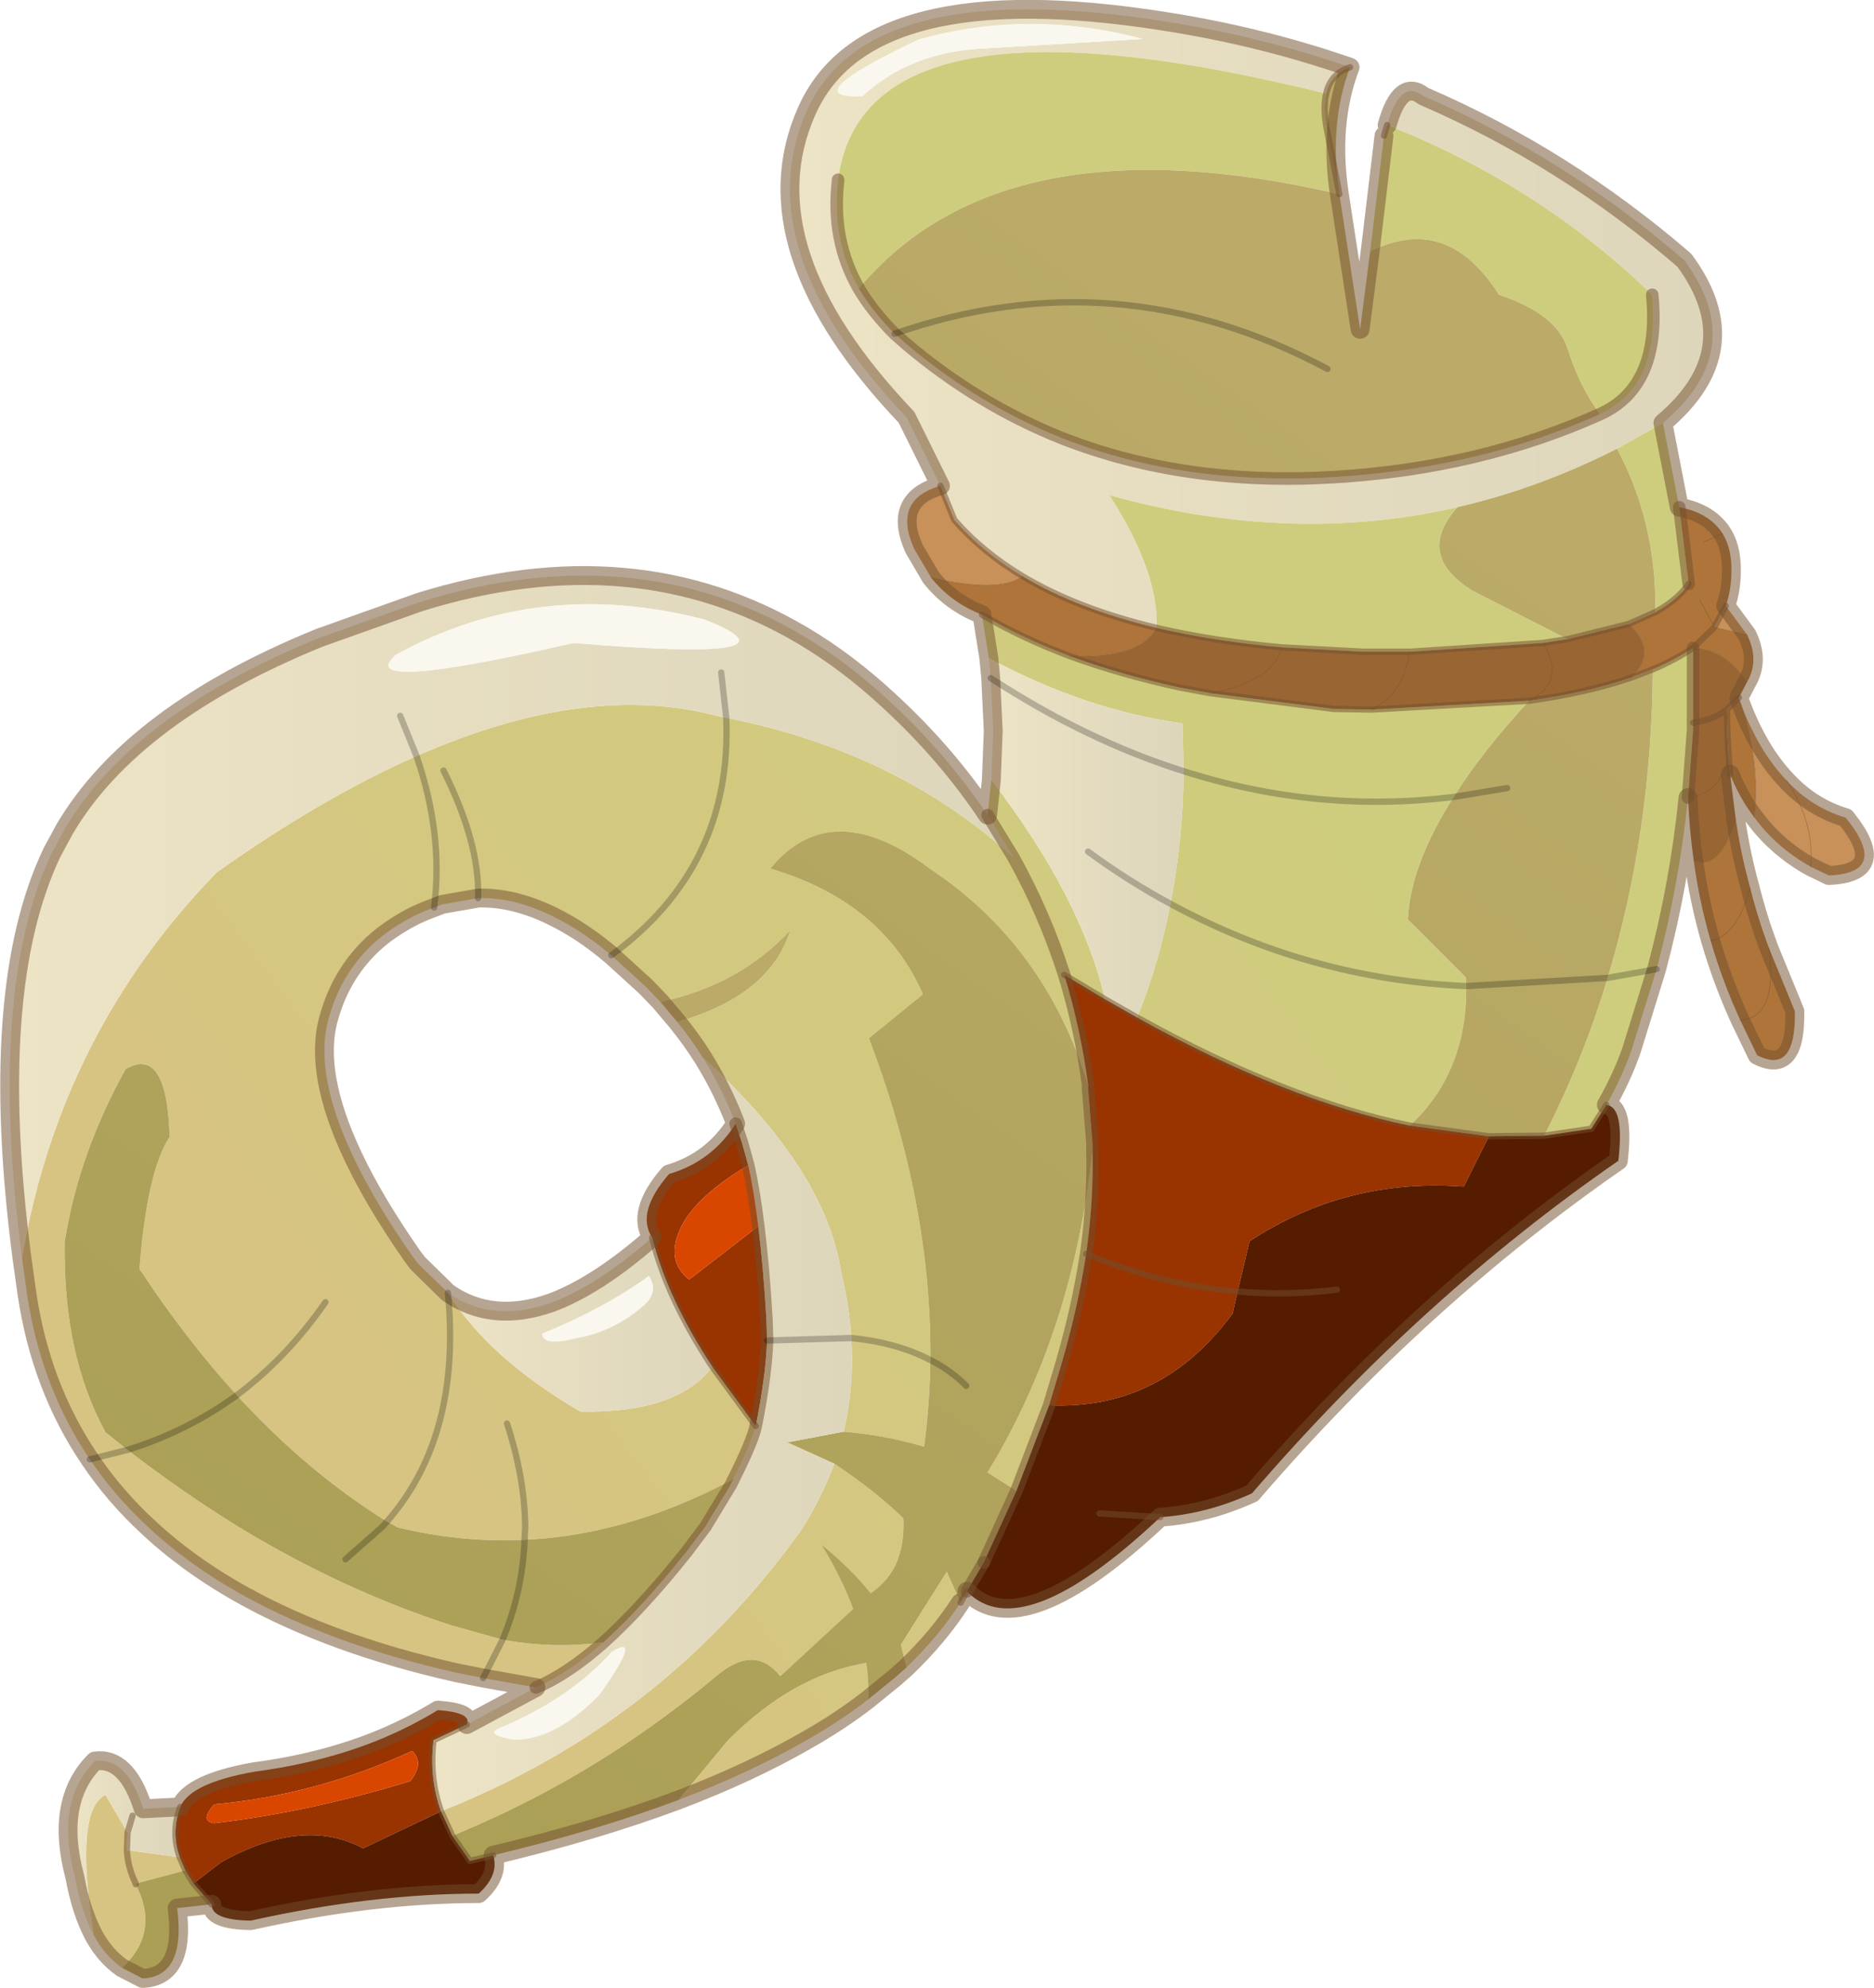 <?xml version="1.0" encoding="UTF-8" standalone="no"?>
<svg xmlns:xlink="http://www.w3.org/1999/xlink" height="158.15px" width="149.15px" xmlns="http://www.w3.org/2000/svg">
  <g transform="matrix(1.0, 0.0, 0.0, 1.0, 74.6, 79.05)">
    <path d="M-7.9 -64.75 L-7.9 -64.65 Q-8.45 -59.95 -6.25 -56.1 -5.15 -54.25 -3.4 -52.5 L-2.55 -51.75 Q3.15 -46.9 9.9 -44.2 19.7 -40.35 31.7 -41.1 43.15 -41.8 52.75 -46.1 57.6 -48.3 56.9 -55.6 47.8 -64.4 35.8 -69.1 36.85 -72.85 38.7 -71.4 49.95 -66.55 59.45 -58.35 64.7 -51.25 57.75 -45.4 L54.1 -43.35 Q47.9 -40.2 41.4 -38.7 28.15 -35.65 13.7 -39.65 17.65 -33.5 17.45 -29.1 11.15 -30.6 6.8 -33.2 3.55 -35.15 1.35 -37.7 L0.25 -40.4 -2.45 -45.85 Q-15.25 -59.3 -10.4 -70.2 -5.6 -81.1 18.1 -77.35 25.8 -76.15 32.85 -73.7 31.3 -73.2 30.95 -71.6 -5.8 -80.7 -7.9 -64.75 M-1.5 -75.9 Q-11.5 -71.15 -5.95 -71.4 -2.15 -74.95 3.8 -75.2 L16.35 -75.95 Q7.25 -78.35 -1.5 -75.9" fill="url(#gradient0)" fill-rule="evenodd" stroke="none"/>
    <path d="M-6.25 -56.1 Q-8.45 -59.95 -7.9 -64.65 L-7.9 -64.75 Q-5.8 -80.7 30.95 -71.6 30.7 -70.6 30.95 -69.05 L32.0 -63.6 Q5.25 -69.8 -6.25 -56.1 M17.45 -29.1 Q17.65 -33.5 13.7 -39.65 28.15 -35.65 41.4 -38.7 38.0 -34.9 42.6 -32.05 L50.15 -28.2 48.2 -27.9 37.6 -27.2 33.95 -27.2 27.4 -27.55 Q21.95 -28.05 17.45 -29.1 M54.1 -43.35 L57.75 -45.4 59.05 -38.7 59.8 -32.6 Q58.95 -31.35 57.15 -30.35 57.25 -37.45 54.1 -43.35 M35.8 -69.1 Q47.8 -64.4 56.9 -55.6 57.6 -48.3 52.75 -46.1 51.15 -48.2 50.15 -51.35 49.25 -54.1 44.7 -55.6 40.6 -62.1 34.45 -59.05 L35.55 -68.25 35.8 -69.1 M4.0 -14.2 L4.3 -17.0 Q11.45 -7.7 13.35 0.45 L10.1 -1.5 Q8.55 -6.35 6.05 -10.85 8.55 -6.35 10.1 -1.5 11.4 2.75 12.0 7.25 8.6 -3.85 -0.6 -9.95 -8.45 -15.85 -13.3 -9.95 -4.35 -7.3 -1.15 0.05 L-5.45 3.55 Q-0.45 16.65 -0.55 29.15 -0.6 32.6 -1.05 36.05 -4.0 35.15 -7.45 34.85 -6.6 31.25 -6.85 27.4 -3.25 27.75 -0.55 29.15 -3.25 27.75 -6.85 27.4 -7.0 24.85 -7.65 22.2 -8.9 13.95 -18.65 5.1 -19.6 3.6 -20.7 2.25 -13.3 0.15 -11.7 -5.05 -15.8 -0.65 -22.05 0.65 L-23.2 -0.55 -25.95 -3.05 Q-27.85 -4.65 -29.65 -5.65 -33.3 -7.7 -36.55 -7.6 L-39.4 -7.1 -40.05 -6.85 Q-39.3 -12.65 -41.45 -18.9 -39.3 -12.65 -40.05 -6.85 -41.45 -6.35 -42.6 -5.65 -44.65 -4.45 -46.0 -2.8 -47.7 -0.75 -48.45 2.0 -49.65 6.3 -46.5 12.95 -44.8 16.55 -41.8 20.85 L-41.35 21.45 -38.95 23.8 Q-37.85 35.2 -43.8 42.0 -50.1 38.1 -55.75 31.95 -59.8 27.5 -63.5 21.9 -62.9 14.15 -61.1 11.4 -61.3 4.1 -64.6 6.0 -68.35 12.75 -69.45 19.75 -69.6 28.7 -66.2 34.9 L-64.45 36.3 -67.45 37.05 -64.45 36.3 Q-60.1 39.65 -55.65 42.4 -47.35 47.45 -38.7 50.25 L-34.6 51.4 Q-30.55 52.15 -26.55 51.6 -29.5 54.2 -31.95 55.2 L-36.15 54.45 -38.4 54.0 Q-48.1 51.8 -55.1 47.95 -59.55 45.5 -62.85 42.4 -65.5 39.95 -67.45 37.05 -71.35 31.3 -72.45 23.9 L-72.85 21.05 Q-69.85 3.2 -57.35 -9.65 -48.95 -15.6 -41.45 -18.9 -27.85 -24.9 -17.35 -22.05 L-16.8 -21.95 Q-16.3 -10.1 -25.95 -3.05 -16.3 -10.1 -16.8 -21.95 -3.2 -19.25 6.05 -10.85 L4.0 -14.2 M4.1 -26.7 L3.55 -30.15 Q6.7 -28.3 10.55 -26.85 14.5 -25.4 19.3 -24.35 L21.75 -23.9 31.55 -22.65 34.6 -22.6 47.1 -23.3 Q43.35 -19.25 41.1 -15.65 37.65 -10.25 37.45 -5.9 L42.05 -1.3 42.1 -0.6 Q42.15 6.3 37.6 10.5 27.8 8.5 15.9 1.9 17.65 -2.4 18.55 -7.15 19.55 -12.2 19.6 -17.7 L19.5 -21.5 Q11.8 -22.55 4.1 -26.7 M-39.3 -17.75 Q-36.4 -11.95 -36.55 -7.6 -36.4 -11.95 -39.3 -17.75 M-48.7 24.55 Q-51.75 28.95 -55.75 31.95 -51.75 28.95 -48.7 24.55 M56.95 -25.8 Q58.7 -26.55 60.15 -27.5 L60.15 -21.55 60.15 -20.95 59.75 -15.6 Q59.05 -8.7 57.25 -1.95 L55.25 4.5 Q54.5 6.65 53.25 8.85 L52.05 10.75 48.3 11.3 Q51.4 5.25 53.35 -1.25 56.85 -12.8 56.95 -25.8 M19.6 -17.7 Q30.25 -14.3 41.1 -15.65 30.25 -14.3 19.6 -17.7 M1.85 48.45 Q0.1 51.15 -2.45 53.6 L-2.9 51.8 0.75 46.0 1.85 48.45 M-5.5 56.15 Q-7.75 57.9 -10.5 59.45 -14.95 62.0 -20.6 64.15 L-16.7 59.45 Q-11.5 54.2 -5.65 53.25 -5.45 54.7 -5.5 56.15 M-64.9 77.5 Q-66.25 76.55 -67.15 74.9 -68.7 64.9 -66.2 63.75 L-64.45 66.75 -64.5 68.15 -60.3 68.7 -59.85 69.75 -63.8 70.8 Q-64.45 69.45 -64.5 68.15 -64.45 69.45 -63.8 70.8 L-63.8 70.85 -63.7 71.05 -63.35 71.9 Q-62.25 75.1 -64.9 77.5 M57.25 -1.95 L53.35 -1.25 57.25 -1.95 M12.35 12.45 Q12.45 16.4 11.85 20.7 L11.65 21.9 Q10.95 25.95 9.65 30.25 L8.9 32.75 6.3 39.55 4.0 38.1 Q10.85 26.85 12.35 12.45 M-8.2 37.4 Q-4.95 39.55 -2.7 41.75 -2.6 43.9 -3.35 45.5 -4.0 46.8 -5.3 47.7 -6.85 45.75 -9.25 43.8 -7.65 46.4 -6.7 48.95 L-12.5 54.3 Q-14.55 51.7 -17.6 54.3 -20.9 57.05 -24.45 59.45 -31.05 63.9 -38.6 67.0 L-39.5 65.05 Q-33.6 62.7 -28.45 59.45 -18.15 52.9 -10.85 42.7 L-10.65 42.4 Q-9.15 39.95 -8.2 37.4 M-14.45 34.4 Q-14.7 35.6 -16.2 38.6 -21.05 41.2 -25.85 42.4 -29.35 43.3 -32.85 43.45 -37.9 43.7 -43.0 42.45 L-43.05 42.4 -43.8 42.0 Q-37.85 35.2 -38.95 23.8 -35.7 29.0 -28.4 33.25 -20.75 33.4 -17.9 29.7 L-14.45 34.4 M-34.25 34.2 Q-32.85 38.45 -32.8 42.4 L-32.85 43.45 -32.8 42.4 Q-32.85 38.45 -34.25 34.2 M-36.15 54.45 L-34.6 51.4 -36.15 54.45 M18.55 -7.15 Q29.6 -1.15 42.1 -0.6 29.6 -1.15 18.55 -7.15" fill="url(#gradient1)" fill-rule="evenodd" stroke="none"/>
    <path d="M-72.85 21.05 Q-75.65 -0.4 -70.45 -11.25 L-69.45 -13.1 Q-64.05 -22.25 -49.2 -28.3 L-41.2 -31.15 Q-24.1 -36.45 -10.65 -28.45 -7.2 -26.4 -3.95 -23.4 0.7 -19.15 4.0 -14.2 L6.05 -10.85 Q-3.2 -19.25 -16.8 -21.95 L-17.35 -22.05 Q-27.85 -24.9 -41.45 -18.9 L-42.75 -22.1 -41.45 -18.9 Q-48.95 -15.6 -57.35 -9.65 -69.85 3.2 -72.85 21.05 M-43.1 -26.95 Q-46.6 -23.85 -28.95 -27.9 -9.8 -26.3 -18.5 -29.75 -31.75 -33.2 -43.1 -26.95 M-17.2 -25.55 L-16.8 -21.95 -17.2 -25.55" fill="url(#gradient2)" fill-rule="evenodd" stroke="none"/>
    <path d="M-43.1 -26.95 Q-31.75 -33.2 -18.5 -29.75 -9.8 -26.3 -28.95 -27.9 -46.6 -23.85 -43.1 -26.95 M-1.5 -75.9 Q7.25 -78.35 16.35 -75.95 L3.8 -75.2 Q-2.15 -74.95 -5.95 -71.4 -11.5 -71.15 -1.5 -75.9 M-28.65 27.4 Q-31.45 28.1 -31.45 27.05 -26.45 25.0 -22.95 22.45 -22.15 23.7 -23.3 24.75 -25.65 26.85 -28.65 27.4 M-33.75 59.35 Q-36.25 58.9 -34.65 58.35 -29.15 56.0 -25.9 52.35 -23.35 50.8 -26.9 55.8 -30.5 59.45 -33.75 59.35" fill="#f9f7ee" fill-rule="evenodd" stroke="none"/>
    <path d="M30.95 -71.6 Q31.3 -73.2 32.85 -73.7 31.15 -69.2 32.0 -63.6 L30.95 -69.05 Q30.7 -70.6 30.95 -71.6 M-22.05 0.65 Q-15.8 -0.65 -11.7 -5.05 -13.3 0.15 -20.7 2.25 L-22.05 0.65" fill="#bbaa68" fill-rule="evenodd" stroke="none"/>
    <path d="M6.8 -33.2 Q11.15 -30.6 17.45 -29.1 16.2 -26.65 10.55 -26.85 6.7 -28.3 3.55 -30.15 1.1 -31.1 -0.5 -33.1 4.9 -31.85 6.8 -33.2 M59.05 -38.7 Q61.45 -38.25 62.5 -36.6 L60.95 -35.9 62.5 -36.6 Q63.15 -35.55 63.2 -34.0 63.25 -32.25 62.75 -30.85 L61.85 -29.15 60.15 -27.5 61.85 -29.15 60.7 -31.3 61.85 -29.15 64.45 -28.55 Q65.45 -26.5 64.45 -24.8 62.7 -27.4 60.15 -27.5 58.7 -26.55 56.95 -25.8 L55.25 -25.15 Q57.4 -27.3 55.0 -29.4 L57.15 -30.35 Q58.95 -31.35 59.8 -32.6 L59.05 -38.7 M63.75 -23.5 L63.8 -23.45 63.9 -23.2 Q65.55 -18.3 65.0 -14.05 63.85 -15.55 63.1 -17.45 L63.0 -18.75 Q62.85 -20.65 62.85 -22.6 L63.75 -23.5 M63.55 -13.85 Q63.95 -11.1 64.7 -8.4 65.3 -6.0 66.2 -3.6 L68.25 1.4 Q68.35 6.5 65.25 4.9 L63.9 2.1 Q62.5 -0.95 61.55 -4.2 60.65 -7.3 60.2 -10.6 62.25 -9.7 63.55 -13.85 M63.9 2.1 Q66.9 1.95 66.2 -3.6 66.9 1.95 63.9 2.1 M64.7 -8.4 Q63.6 -4.55 61.55 -4.2 63.6 -4.55 64.7 -8.4" fill="#ae7439" fill-rule="evenodd" stroke="none"/>
    <path d="M0.25 -40.4 L1.35 -37.7 Q3.55 -35.15 6.8 -33.2 4.9 -31.85 -0.5 -33.1 L-1.85 -35.4 Q-3.6 -39.3 0.25 -40.4 M64.45 -28.55 L61.85 -29.15 62.75 -30.85 64.45 -28.55 M63.9 -23.2 Q65.35 -19.3 67.6 -16.95 69.6 -14.8 72.3 -14.0 75.85 -9.6 70.95 -9.4 L69.5 -10.1 Q66.75 -11.65 65.0 -14.05 65.55 -18.3 63.9 -23.2 M69.5 -10.1 Q69.85 -13.55 67.6 -16.95 69.85 -13.55 69.5 -10.1" fill="#c89159" fill-rule="evenodd" stroke="none"/>
    <path d="M41.4 -38.7 Q47.9 -40.2 54.1 -43.35 57.25 -37.45 57.15 -30.35 L55.0 -29.4 50.15 -28.2 42.6 -32.05 Q38.0 -34.9 41.4 -38.7 M52.75 -46.1 Q43.15 -41.8 31.7 -41.1 19.7 -40.35 9.9 -44.2 3.15 -46.9 -2.55 -51.75 L-3.4 -52.5 Q-5.15 -54.25 -6.25 -56.1 5.25 -69.8 32.0 -63.6 L33.65 -52.85 34.45 -59.05 Q40.6 -62.1 44.7 -55.6 49.25 -54.1 50.15 -51.35 51.15 -48.2 52.75 -46.1 M-64.45 36.3 L-66.2 34.9 Q-69.6 28.7 -69.45 19.75 -68.35 12.75 -64.6 6.0 -61.3 4.1 -61.1 11.4 -62.9 14.15 -63.5 21.9 -59.8 27.5 -55.75 31.95 -50.1 38.1 -43.8 42.0 L-43.05 42.4 -43.0 42.45 Q-37.9 43.7 -32.85 43.45 -33.0 47.55 -34.6 51.4 -33.0 47.55 -32.85 43.45 -29.35 43.3 -25.85 42.4 -21.05 41.2 -16.2 38.6 L-16.45 39.1 -18.45 42.4 -19.95 44.4 Q-23.5 48.85 -26.55 51.6 -30.55 52.15 -34.6 51.4 L-38.7 50.25 Q-47.35 47.45 -55.65 42.4 -60.1 39.65 -64.45 36.3 -59.65 34.8 -55.75 31.95 -59.65 34.8 -64.45 36.3 M55.25 -25.15 L56.95 -25.8 Q56.85 -12.8 53.35 -1.25 L42.1 -0.6 53.35 -1.25 Q51.4 5.25 48.3 11.3 L43.9 11.35 37.6 10.5 Q42.15 6.3 42.1 -0.6 L42.05 -1.3 37.45 -5.9 Q37.65 -10.25 41.1 -15.65 L45.35 -16.35 41.1 -15.65 Q43.35 -19.25 47.1 -23.3 51.75 -23.95 55.25 -25.15 M2.35 47.55 L1.85 48.45 0.75 46.0 -2.9 51.8 -2.45 53.6 -3.35 54.4 -5.5 56.15 Q-5.45 54.7 -5.65 53.25 -11.5 54.2 -16.7 59.45 L-20.6 64.15 Q-27.15 66.6 -35.35 68.55 L-37.2 69.0 -38.6 67.0 Q-31.05 63.9 -24.45 59.45 -20.9 57.05 -17.6 54.3 -14.55 51.7 -12.5 54.3 L-6.7 48.95 Q-7.65 46.4 -9.25 43.8 -6.85 45.75 -5.3 47.7 -4.0 46.8 -3.35 45.5 -2.6 43.9 -2.7 41.75 -4.95 39.55 -8.2 37.4 L-11.95 35.7 -7.45 34.85 Q-4.0 35.15 -1.05 36.05 -0.6 32.6 -0.55 29.15 -0.45 16.65 -5.45 3.55 L-1.15 0.05 Q-4.35 -7.3 -13.3 -9.95 -8.45 -15.85 -0.6 -9.95 8.6 -3.85 12.0 7.25 L12.0 7.55 12.35 11.9 12.35 12.45 Q10.85 26.85 4.0 38.1 L6.3 39.55 3.7 45.25 2.35 47.55 M-57.75 72.45 L-60.5 72.75 Q-59.8 78.2 -63.25 78.35 L-64.9 77.5 Q-62.25 75.1 -63.35 71.9 L-63.7 71.05 -63.8 70.85 -63.8 70.8 -59.85 69.75 -59.2 70.8 -57.75 72.45 M31.05 -49.7 Q14.3 -58.65 -3.4 -52.5 14.3 -58.65 31.05 -49.7 M2.3 31.2 Q1.05 29.95 -0.55 29.15 1.05 29.95 2.3 31.2 M-47.1 45.0 L-44.15 42.4 -43.8 42.0 -44.15 42.4 -47.1 45.0" fill="url(#gradient3)" fill-rule="evenodd" stroke="none"/>
    <path d="M4.3 -17.0 L4.45 -20.9 4.25 -25.1 4.1 -26.7 Q11.8 -22.55 19.5 -21.5 L19.6 -17.7 Q19.55 -12.2 18.55 -7.15 15.2 -8.95 12.0 -11.3 15.2 -8.95 18.55 -7.15 17.65 -2.4 15.9 1.9 L13.35 0.45 Q11.45 -7.7 4.3 -17.0 M4.25 -25.1 Q11.85 -20.15 19.6 -17.7 11.85 -20.15 4.25 -25.1" fill="url(#gradient4)" fill-rule="evenodd" stroke="none"/>
    <path d="M10.55 -26.85 Q16.2 -26.65 17.45 -29.1 21.95 -28.05 27.4 -27.55 L33.95 -27.2 37.6 -27.2 48.2 -27.9 50.15 -28.2 55.0 -29.4 Q57.4 -27.3 55.25 -25.15 51.75 -23.95 47.1 -23.3 50.1 -24.85 48.2 -27.9 50.1 -24.85 47.1 -23.3 L34.6 -22.6 31.55 -22.65 21.75 -23.9 Q26.75 -24.85 27.4 -27.55 26.75 -24.85 21.75 -23.9 L19.3 -24.35 Q14.5 -25.4 10.55 -26.85 M37.6 -27.2 Q37.1 -23.9 34.6 -22.6 37.1 -23.9 37.6 -27.2 M60.15 -27.5 Q62.7 -27.4 64.45 -24.8 L63.8 -23.55 63.8 -23.45 63.75 -23.5 63.8 -23.55 63.75 -23.5 62.85 -22.6 Q62.85 -20.65 63.0 -18.75 L63.1 -17.45 63.55 -13.85 Q62.25 -9.7 60.2 -10.6 59.85 -13.05 59.75 -15.6 L60.15 -20.95 60.15 -21.55 Q61.8 -21.8 62.85 -22.6 61.8 -21.8 60.15 -21.55 L60.15 -27.5 M63.0 -18.75 Q62.25 -15.85 59.75 -15.6 62.25 -15.85 63.0 -18.75" fill="#996633" fill-rule="evenodd" stroke="none"/>
    <path d="M10.1 -1.5 L13.35 0.45 15.9 1.9 Q27.8 8.5 37.6 10.5 L43.9 11.35 41.9 15.35 Q32.55 14.65 24.85 19.7 L23.9 23.7 Q17.85 23.2 11.85 20.7 17.85 23.2 23.9 23.7 L23.5 25.45 Q17.85 33.15 8.9 32.75 L9.65 30.25 Q10.95 25.95 11.65 21.9 L11.85 20.7 Q12.45 16.4 12.35 12.45 L12.35 11.9 12.0 7.55 12.0 7.25 Q11.4 2.75 10.1 -1.5 M-60.25 64.7 Q-59.45 62.8 -54.35 61.9 -49.05 61.2 -44.65 59.45 -42.05 58.4 -39.75 57.0 -37.0 57.2 -37.45 58.15 L-40.1 59.4 -40.1 59.45 Q-40.45 62.4 -39.5 65.05 L-45.7 68.0 Q-50.45 65.45 -57.0 69.1 L-59.2 70.8 -59.85 69.75 -60.3 68.7 Q-61.0 66.7 -60.25 64.7 M-13.55 27.6 Q-13.65 30.4 -14.45 34.4 L-17.9 29.7 Q-21.5 24.25 -22.7 19.4 -24.0 17.4 -21.35 14.35 -17.95 13.35 -16.05 10.35 L-15.55 11.85 -15.05 13.65 Q-19.4 16.25 -20.5 18.8 -21.6 21.3 -19.75 22.75 L-14.25 18.5 Q-13.85 21.7 -13.6 25.95 L-13.55 27.6 M-57.55 66.0 Q-49.95 65.1 -41.95 62.65 -40.8 61.2 -41.8 60.25 -49.4 63.75 -57.55 64.5 -58.75 65.85 -57.55 66.0" fill="#993300" fill-rule="evenodd" stroke="none"/>
    <path d="M53.25 8.85 Q54.7 9.0 54.2 13.3 38.45 24.2 25.05 39.75 21.45 41.4 17.75 41.65 6.7 52.05 2.35 47.55 L3.7 45.25 6.3 39.55 8.9 32.75 Q17.85 33.15 23.5 25.45 L23.9 23.7 24.85 19.7 Q32.55 14.65 41.9 15.35 L43.9 11.35 48.3 11.3 52.05 10.75 53.25 8.85 M-35.35 68.55 Q-34.85 70.1 -36.5 71.6 -45.0 71.6 -54.65 73.75 -57.8 73.7 -57.75 72.45 L-59.2 70.8 -57.0 69.1 Q-50.45 65.45 -45.7 68.0 L-39.5 65.05 -38.6 67.0 -37.2 69.0 -35.35 68.55 M31.8 23.55 Q27.85 24.05 23.9 23.7 27.85 24.05 31.8 23.55 M17.75 41.65 L12.9 41.35 17.75 41.65" fill="#551c00" fill-rule="evenodd" stroke="none"/>
    <path d="M-37.45 58.15 L-31.95 55.2 Q-29.5 54.2 -26.55 51.6 -23.5 48.85 -19.95 44.4 L-18.45 42.4 -16.45 39.1 -16.2 38.6 Q-14.7 35.6 -14.45 34.4 -13.65 30.4 -13.55 27.6 L-6.85 27.4 -13.55 27.6 -13.6 25.95 Q-13.85 21.7 -14.25 18.5 -14.6 15.65 -15.05 13.65 L-15.55 11.85 -16.05 10.35 Q-17.1 7.6 -18.65 5.1 -8.9 13.95 -7.65 22.2 -7.0 24.85 -6.85 27.4 -6.6 31.25 -7.45 34.85 L-11.95 35.7 -8.2 37.4 Q-9.15 39.95 -10.65 42.4 L-10.85 42.7 Q-18.15 52.9 -28.45 59.45 -33.6 62.7 -39.5 65.05 -40.45 62.4 -40.1 59.45 L-40.1 59.4 -37.45 58.15 M-33.75 59.35 Q-30.5 59.45 -26.9 55.8 -23.35 50.8 -25.9 52.35 -29.15 56.0 -34.65 58.35 -36.25 58.9 -33.75 59.35" fill="url(#gradient5)" fill-rule="evenodd" stroke="none"/>
    <path d="M-15.05 13.65 Q-14.6 15.65 -14.25 18.5 L-19.75 22.75 Q-21.6 21.3 -20.5 18.8 -19.4 16.25 -15.05 13.65 M-57.55 66.0 Q-58.75 65.85 -57.55 64.5 -49.4 63.75 -41.8 60.25 -40.8 61.2 -41.95 62.65 -49.95 65.1 -57.55 66.0" fill="#d94600" fill-rule="evenodd" stroke="none"/>
    <path d="M-28.65 27.4 Q-25.65 26.85 -23.3 24.75 -22.15 23.7 -22.95 22.45 -26.45 25.0 -31.45 27.05 -31.45 28.1 -28.65 27.4 M-17.9 29.7 Q-20.75 33.4 -28.4 33.25 -35.7 29.0 -38.95 23.8 -35.45 26.25 -30.75 24.6 -27.1 23.25 -22.7 19.4 -21.5 24.25 -17.9 29.7" fill="url(#gradient6)" fill-rule="evenodd" stroke="none"/>
    <path d="M-67.15 74.9 Q-68.15 73.0 -68.65 70.25 -70.25 64.25 -67.05 61.05 -64.5 60.7 -63.2 64.85 L-60.25 64.7 Q-61.0 66.7 -60.3 68.7 L-64.5 68.15 -64.45 66.75 -66.2 63.75 Q-68.7 64.9 -67.15 74.9 M-64.45 66.75 L-64.05 65.4 -64.45 66.75" fill="url(#gradient7)" fill-rule="evenodd" stroke="none"/>
    <path d="M-63.8 70.8 L-63.8 70.85 -63.8 70.8" fill="#d7c482" fill-rule="evenodd" stroke="none"/>
    <path d="M-6.25 -56.1 Q-8.45 -59.95 -7.9 -64.65 L-7.9 -64.75 M56.9 -55.6 Q57.6 -48.3 52.75 -46.1 43.15 -41.8 31.7 -41.1 19.7 -40.35 9.9 -44.2 3.15 -46.9 -2.55 -51.75 L-3.4 -52.5 Q-5.15 -54.25 -6.25 -56.1 M59.05 -38.7 L59.8 -32.6 M60.15 -21.55 L60.15 -20.95 59.75 -15.6 M60.15 -21.55 L60.15 -27.5 M3.7 45.25 L2.35 47.55 M-13.55 27.6 Q-13.65 30.4 -14.45 34.4 -14.7 35.6 -16.2 38.6 L-16.45 39.1 -18.45 42.4 -19.95 44.4 Q-23.5 48.85 -26.55 51.6 -29.5 54.2 -31.95 55.2 M-15.05 13.65 Q-14.6 15.65 -14.25 18.5 -13.85 21.7 -13.6 25.95 L-13.55 27.6 M-16.05 10.35 L-15.55 11.85 -15.05 13.65" fill="none" stroke="#72502e" stroke-linecap="round" stroke-linejoin="round" stroke-opacity="0.51" stroke-width="1.0"/>
    <path d="M32.85 -73.7 Q25.8 -76.15 18.1 -77.35 -5.6 -81.1 -10.4 -70.2 -15.25 -59.3 -2.45 -45.85 L0.25 -40.4 Q-3.6 -39.3 -1.85 -35.4 L-0.5 -33.1 Q1.1 -31.1 3.55 -30.15 L4.1 -26.7 4.25 -25.1 4.45 -20.9 4.3 -17.0 4.0 -14.2 Q0.7 -19.15 -3.95 -23.4 -7.2 -26.4 -10.65 -28.45 -24.1 -36.45 -41.2 -31.15 L-49.2 -28.3 Q-64.05 -22.25 -69.45 -13.1 L-70.45 -11.25 Q-75.65 -0.4 -72.85 21.05 L-72.45 23.9 Q-71.35 31.3 -67.45 37.05 -65.5 39.95 -62.85 42.4 -59.55 45.5 -55.1 47.95 -48.1 51.8 -38.4 54.0 L-36.15 54.45 -31.95 55.2 -37.45 58.15 Q-37.0 57.2 -39.75 57.0 -42.05 58.4 -44.65 59.45 -49.05 61.2 -54.35 61.9 -59.45 62.8 -60.25 64.7 L-63.2 64.85 Q-64.5 60.7 -67.05 61.05 -70.25 64.25 -68.65 70.25 -68.15 73.0 -67.15 74.9 -66.25 76.55 -64.9 77.5 L-63.25 78.35 Q-59.8 78.2 -60.5 72.75 L-57.75 72.45 Q-57.8 73.7 -54.65 73.75 -45.0 71.6 -36.5 71.6 -34.85 70.1 -35.35 68.55 -27.15 66.6 -20.6 64.15 -14.95 62.0 -10.5 59.45 -7.75 57.9 -5.5 56.15 L-3.35 54.4 -2.45 53.6 Q0.1 51.15 1.85 48.45 M57.75 -45.4 Q64.7 -51.25 59.45 -58.35 49.95 -66.55 38.7 -71.4 36.85 -72.85 35.8 -69.1 M-36.55 -7.6 Q-33.3 -7.7 -29.65 -5.65 -27.85 -4.65 -25.95 -3.05 L-23.2 -0.55 -22.05 0.65 -20.7 2.25 Q-19.6 3.6 -18.65 5.1 -17.1 7.6 -16.05 10.35 -17.95 13.35 -21.35 14.35 -24.0 17.4 -22.7 19.4 -27.1 23.25 -30.75 24.6 -35.45 26.25 -38.95 23.8 L-41.35 21.45 -41.8 20.85 Q-44.8 16.55 -46.5 12.95 -49.65 6.3 -48.45 2.0 -47.7 -0.75 -46.0 -2.8 -44.65 -4.45 -42.6 -5.65 -41.45 -6.35 -40.05 -6.85 L-39.4 -7.1 -36.55 -7.6 M35.55 -68.25 L34.45 -59.05 33.65 -52.85 32.0 -63.6 Q31.15 -69.2 32.85 -73.7 M62.5 -36.6 Q61.45 -38.25 59.05 -38.7 L57.75 -45.4 M62.75 -30.85 Q63.25 -32.25 63.2 -34.0 63.15 -35.55 62.5 -36.6 M64.45 -24.8 Q65.45 -26.5 64.45 -28.55 L62.75 -30.85 M63.8 -23.45 L63.8 -23.55 64.45 -24.8 M63.8 -23.45 L63.9 -23.2 Q65.35 -19.3 67.6 -16.95 69.6 -14.8 72.3 -14.0 75.85 -9.6 70.95 -9.4 L69.5 -10.1 Q66.75 -11.65 65.0 -14.05 63.85 -15.55 63.1 -17.45 L63.55 -13.85 Q63.95 -11.1 64.7 -8.4 65.3 -6.0 66.2 -3.6 L68.25 1.4 Q68.35 6.5 65.25 4.9 L63.9 2.1 Q62.5 -0.95 61.55 -4.2 60.65 -7.3 60.2 -10.6 59.85 -13.05 59.75 -15.6 59.05 -8.7 57.25 -1.95 L55.25 4.5 Q54.5 6.65 53.25 8.85 54.7 9.0 54.2 13.3 38.45 24.2 25.05 39.75 21.45 41.4 17.75 41.65 6.7 52.05 2.35 47.55" fill="none" stroke="#72502e" stroke-linecap="round" stroke-linejoin="round" stroke-opacity="0.51" stroke-width="1.5"/>
    <path d="M-25.95 -3.05 Q-16.3 -10.1 -16.8 -21.95 L-17.2 -25.55 M-41.45 -18.9 Q-39.3 -12.65 -40.05 -6.85 M-36.55 -7.6 Q-36.4 -11.95 -39.3 -17.75 M-41.45 -18.9 L-42.75 -22.1 M-67.45 37.05 L-64.45 36.3 Q-59.65 34.8 -55.75 31.95 -51.75 28.95 -48.7 24.55 M19.6 -17.7 Q11.85 -20.15 4.25 -25.1 M18.55 -7.15 Q15.2 -8.95 12.0 -11.3 M42.1 -0.6 L53.35 -1.25 57.25 -1.95 M41.1 -15.65 L45.35 -16.35 M41.1 -15.65 Q30.25 -14.3 19.6 -17.7 M-3.4 -52.5 Q14.3 -58.65 31.05 -49.7 M-0.55 29.15 Q-3.25 27.75 -6.85 27.4 L-13.55 27.6 M-0.55 29.15 Q1.05 29.95 2.3 31.2 M-32.85 43.45 L-32.8 42.4 Q-32.85 38.45 -34.25 34.2 M-43.8 42.0 L-44.15 42.4 -47.1 45.0 M-38.95 23.8 Q-37.85 35.2 -43.8 42.0 M-34.6 51.4 Q-33.0 47.55 -32.85 43.45 M-34.6 51.4 L-36.15 54.45 M42.1 -0.6 Q29.6 -1.15 18.55 -7.15" fill="none" stroke="#000000" stroke-linecap="round" stroke-linejoin="round" stroke-opacity="0.231" stroke-width="0.5"/>
    <path d="M30.95 -71.6 Q31.3 -73.2 32.85 -73.7 M0.25 -40.4 L1.35 -37.7 Q3.55 -35.15 6.8 -33.2 11.15 -30.6 17.45 -29.1 21.95 -28.05 27.4 -27.55 L33.95 -27.2 37.6 -27.2 48.2 -27.9 50.15 -28.2 55.0 -29.4 57.15 -30.35 Q58.95 -31.35 59.8 -32.6 M32.0 -63.6 L30.95 -69.05 Q30.7 -70.6 30.95 -71.6 M35.8 -69.1 L35.55 -68.25 M3.55 -30.15 Q6.7 -28.3 10.55 -26.85 14.5 -25.4 19.3 -24.35 L21.75 -23.9 31.55 -22.65 34.6 -22.6 47.1 -23.3 Q51.75 -23.95 55.25 -25.15 L56.95 -25.8 Q58.7 -26.55 60.15 -27.5 L61.85 -29.15 62.75 -30.85 M10.1 -1.5 L13.35 0.45 15.9 1.9 Q27.8 8.5 37.6 10.5 L43.9 11.35 48.3 11.3 52.05 10.75 53.25 8.85 M63.8 -23.55 L63.75 -23.5 62.85 -22.6 Q62.85 -20.65 63.0 -18.75 L63.1 -17.45 M2.35 47.55 L1.85 48.45 M62.85 -22.6 Q61.8 -21.8 60.15 -21.55 M23.9 23.7 Q27.85 24.05 31.8 23.55 M11.85 20.7 Q17.85 23.2 23.9 23.7 M-38.6 67.0 L-37.2 69.0 -35.35 68.55 M12.9 41.35 L17.75 41.65 M-17.9 29.7 Q-21.5 24.25 -22.7 19.4 M-14.45 34.4 L-17.9 29.7 M-64.05 65.4 L-64.45 66.75 -64.5 68.15 Q-64.45 69.45 -63.8 70.8 L-63.8 70.85 -63.8 70.8 M-60.3 68.7 Q-61.0 66.7 -60.25 64.7 M-59.2 70.8 L-57.75 72.45 M-59.85 69.75 L-59.2 70.8 M-39.5 65.05 Q-40.45 62.4 -40.1 59.45 L-40.1 59.4 -37.45 58.15 M-60.3 68.7 L-59.85 69.75 M-39.5 65.05 L-38.6 67.0" fill="none" stroke="#72502e" stroke-linecap="round" stroke-linejoin="round" stroke-opacity="0.51" stroke-width="0.5"/>
    <path d="M6.8 -33.2 Q4.9 -31.85 -0.5 -33.1 M10.55 -26.85 Q16.2 -26.65 17.45 -29.1 M34.6 -22.6 Q37.1 -23.9 37.6 -27.2 M21.75 -23.9 Q26.75 -24.85 27.4 -27.55 M55.0 -29.4 Q57.4 -27.3 55.25 -25.15 M61.85 -29.15 L60.7 -31.3 M62.5 -36.6 L60.95 -35.9 M48.2 -27.9 Q50.1 -24.85 47.1 -23.3 M60.15 -27.5 Q62.7 -27.4 64.45 -24.8 M64.45 -28.55 L61.85 -29.15 M59.75 -15.6 Q62.25 -15.85 63.0 -18.75 M63.55 -13.85 Q62.25 -9.7 60.2 -10.6 M67.6 -16.95 Q69.85 -13.55 69.5 -10.1 M65.0 -14.05 Q65.55 -18.3 63.9 -23.2 M66.2 -3.6 Q66.9 1.95 63.9 2.1 M61.55 -4.2 Q63.6 -4.55 64.7 -8.4" fill="none" stroke="#72502e" stroke-linecap="round" stroke-linejoin="round" stroke-opacity="0.51" stroke-width="0.05"/>
    <path d="M4.0 -14.2 L6.05 -10.85 Q8.55 -6.35 10.1 -1.5 11.4 2.75 12.0 7.25 L12.0 7.55 12.35 11.9 12.35 12.45 Q12.45 16.4 11.85 20.7 L11.65 21.9 Q10.95 25.95 9.65 30.25 L8.9 32.75 6.3 39.55 3.7 45.25" fill="none" stroke="#72502e" stroke-linecap="round" stroke-linejoin="round" stroke-opacity="0.51" stroke-width="1.0"/>
  </g>
  <defs>
    <linearGradient gradientTransform="matrix(0.045, 0.0, 0.0, 0.03, 24.95, -53.7)" gradientUnits="userSpaceOnUse" id="gradient0" spreadMethod="pad" x1="-819.2" x2="819.2">
      <stop offset="0.0" stop-color="#ede3c5"/>
      <stop offset="1.0" stop-color="#ddd6bb"/>
    </linearGradient>
    <linearGradient gradientTransform="matrix(0.046, -0.035, 0.037, 0.049, -13.5, -1.2)" gradientUnits="userSpaceOnUse" id="gradient1" spreadMethod="pad" x1="-819.2" x2="819.2">
      <stop offset="0.0" stop-color="#d7c482"/>
      <stop offset="1.0" stop-color="#cecd7d"/>
    </linearGradient>
    <linearGradient gradientTransform="matrix(0.049, 0.0, 0.0, 0.033, -33.9, -6.1)" gradientUnits="userSpaceOnUse" id="gradient2" spreadMethod="pad" x1="-819.2" x2="819.2">
      <stop offset="0.0" stop-color="#ede3c5"/>
      <stop offset="1.0" stop-color="#ddd6bb"/>
    </linearGradient>
    <linearGradient gradientTransform="matrix(-0.05, 0.07, -0.048, -0.034, -9.45, 10.5)" gradientUnits="userSpaceOnUse" id="gradient3" spreadMethod="pad" x1="-819.2" x2="819.2">
      <stop offset="0.0" stop-color="#bbaa68"/>
      <stop offset="1.0" stop-color="#aa9f55"/>
    </linearGradient>
    <linearGradient gradientTransform="matrix(0.009, 0.0, 0.0, 0.018, 11.85, -12.4)" gradientUnits="userSpaceOnUse" id="gradient4" spreadMethod="pad" x1="-819.2" x2="819.2">
      <stop offset="0.0" stop-color="#ede3c5"/>
      <stop offset="1.0" stop-color="#ddd6bb"/>
    </linearGradient>
    <linearGradient gradientTransform="matrix(0.02, 0.0, 0.0, 0.037, -23.5, 35.05)" gradientUnits="userSpaceOnUse" id="gradient5" spreadMethod="pad" x1="-819.2" x2="819.2">
      <stop offset="0.0" stop-color="#ede3c5"/>
      <stop offset="1.0" stop-color="#ddd6bb"/>
    </linearGradient>
    <linearGradient gradientTransform="matrix(0.013, 0.0, 0.0, 0.009, -28.45, 26.3)" gradientUnits="userSpaceOnUse" id="gradient6" spreadMethod="pad" x1="-819.2" x2="819.2">
      <stop offset="0.0" stop-color="#ede3c5"/>
      <stop offset="1.0" stop-color="#ddd6bb"/>
    </linearGradient>
    <linearGradient gradientTransform="matrix(0.005, 0.0, 0.0, 0.009, -64.75, 67.95)" gradientUnits="userSpaceOnUse" id="gradient7" spreadMethod="pad" x1="-819.2" x2="819.2">
      <stop offset="0.0" stop-color="#ede3c5"/>
      <stop offset="1.0" stop-color="#ddd6bb"/>
    </linearGradient>
  </defs>
</svg>
